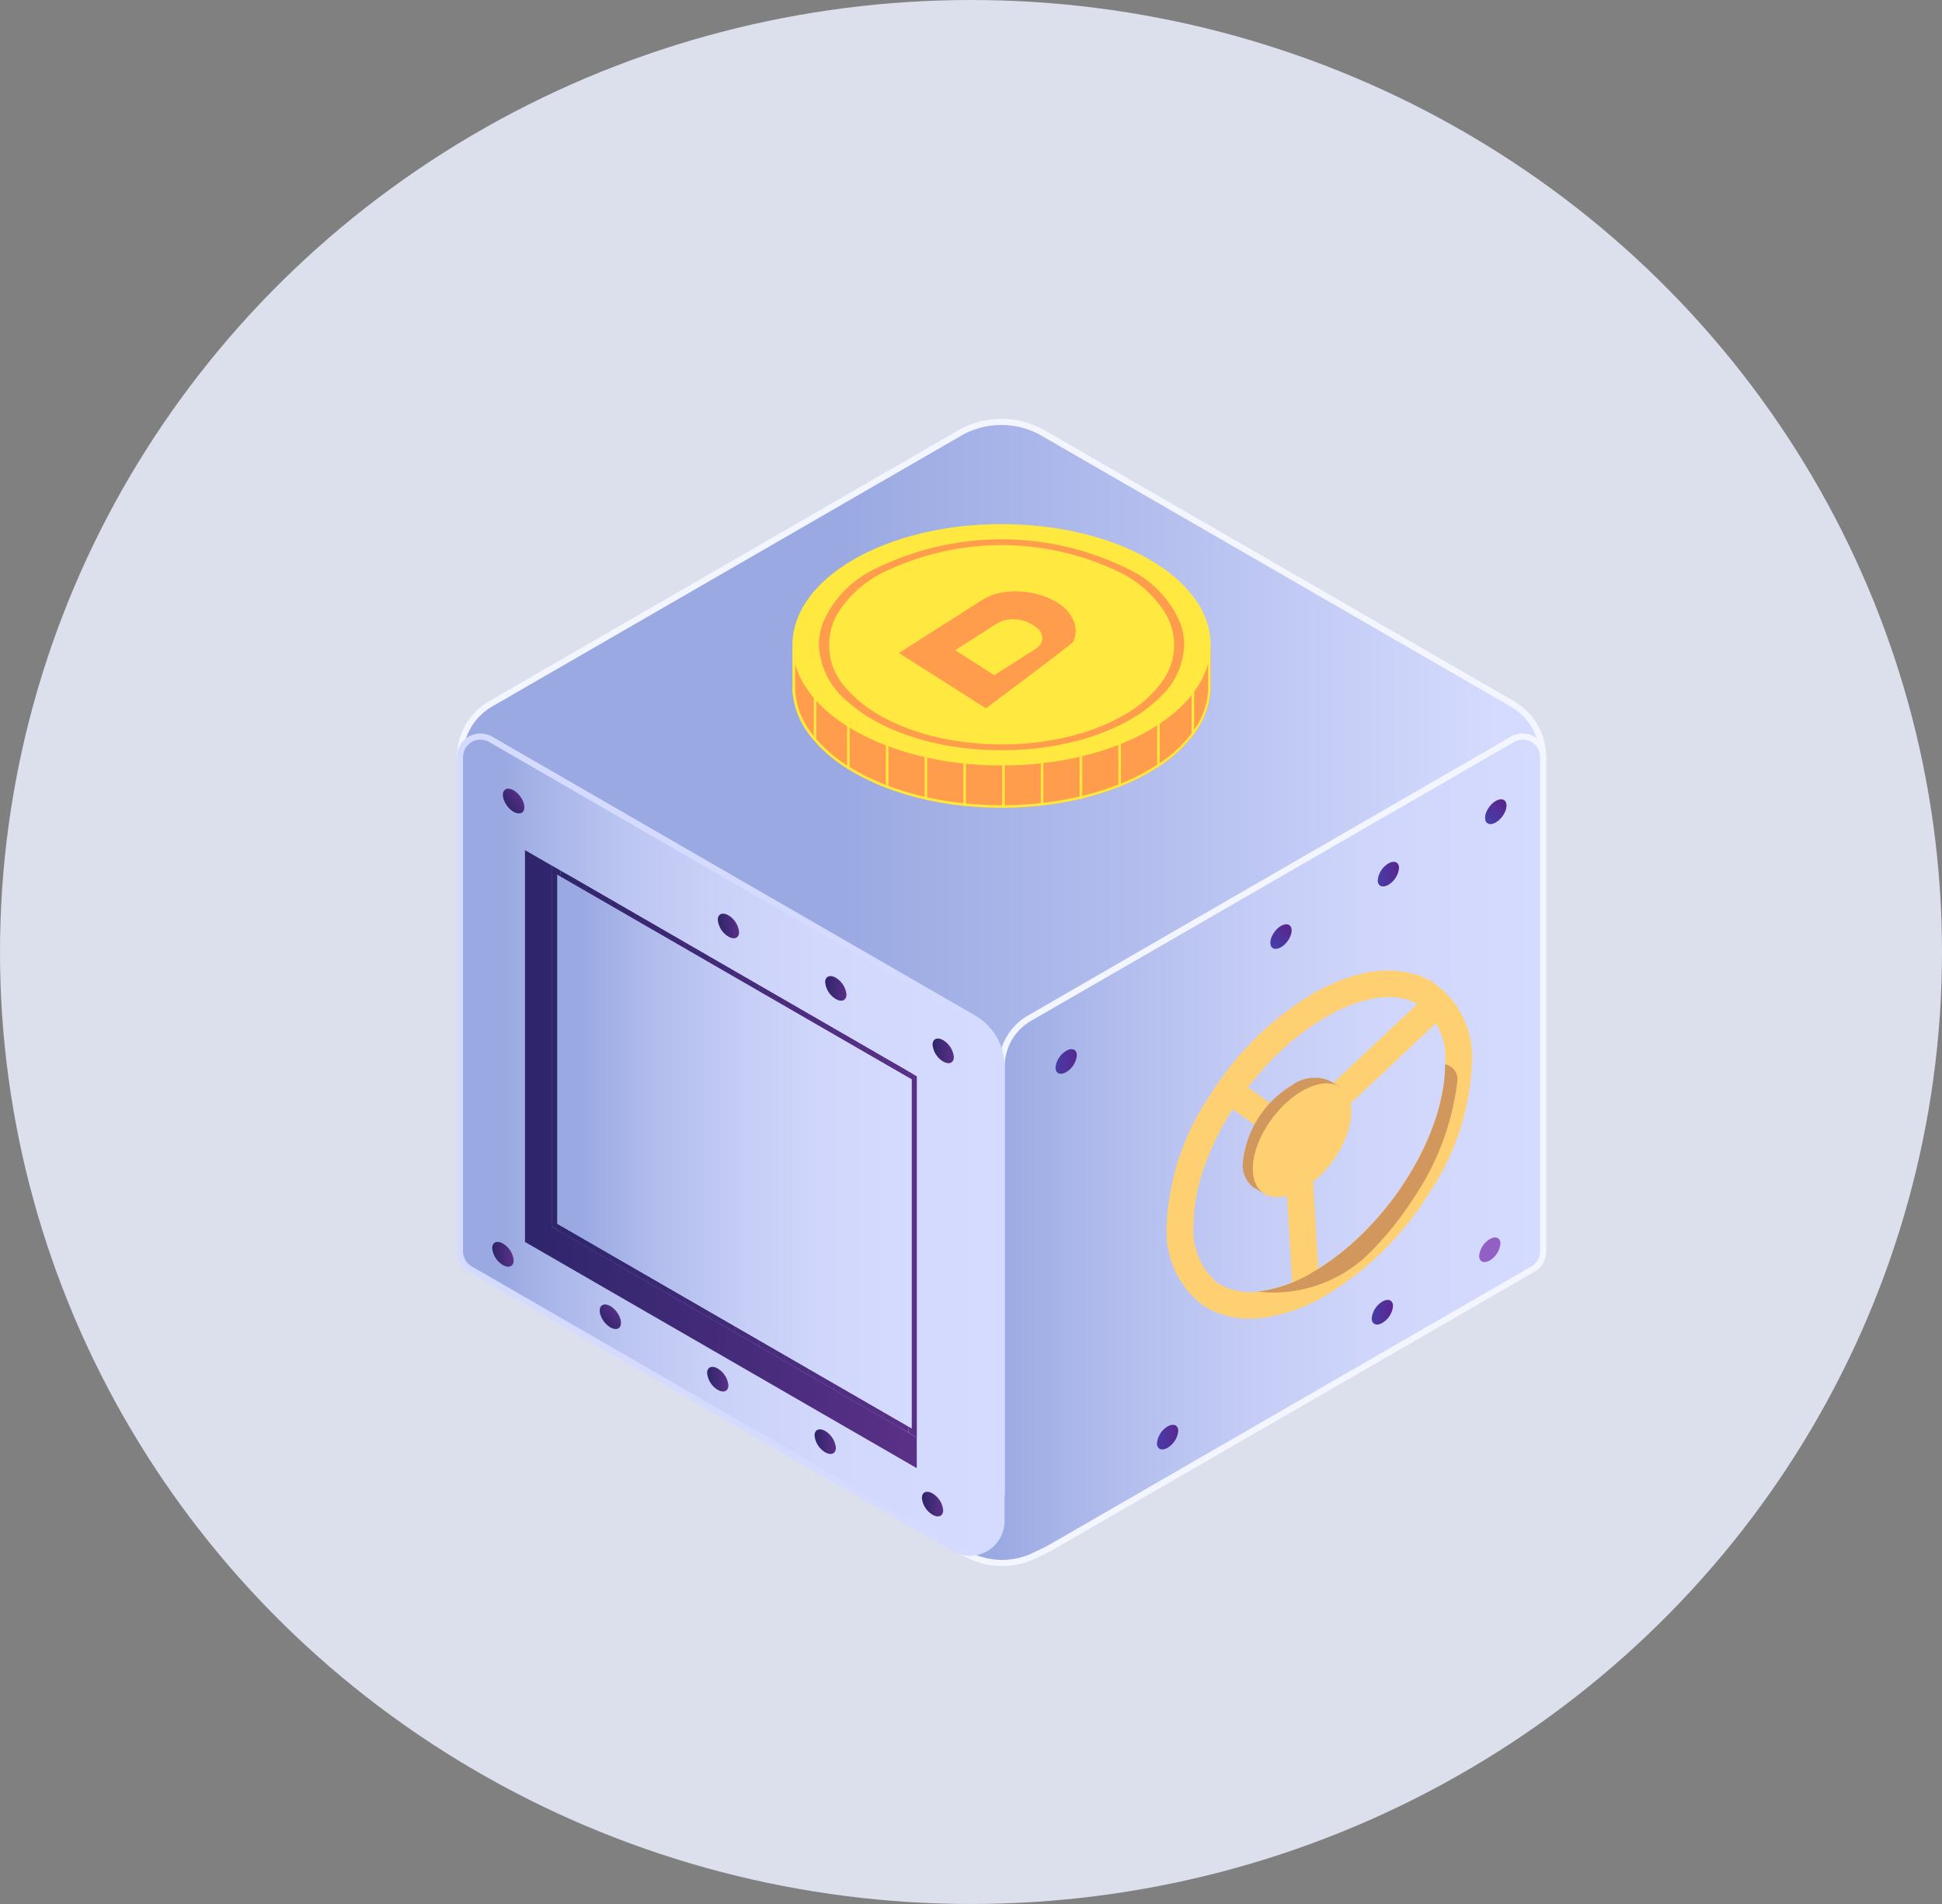 <svg xmlns="http://www.w3.org/2000/svg" xmlns:xlink="http://www.w3.org/1999/xlink" width="102" height="100" viewBox="0 0 102 100">
  <rect x="0" y="0" width="102" height="100" fill="#808080" stroke="none"/>
  <defs>
    <linearGradient id="linear-gradient" y1="0.5" x2="1" y2="0.5" gradientUnits="objectBoundingBox">
      <stop offset="0.35" stop-color="#9aa9e2"/>
      <stop offset="0.635" stop-color="#b3beee"/>
      <stop offset="0.957" stop-color="#d5dbfe"/>
    </linearGradient>
    <linearGradient id="linear-gradient-2" y1="0.5" x2="1" y2="0.5" gradientUnits="objectBoundingBox">
      <stop offset="0.079" stop-color="#9aa9e2"/>
      <stop offset="0.287" stop-color="#b2bded"/>
      <stop offset="0.517" stop-color="#c5cdf6"/>
      <stop offset="0.751" stop-color="#d1d7fc"/>
      <stop offset="0.995" stop-color="#d5dbfe"/>
    </linearGradient>
    <linearGradient id="linear-gradient-3" y1="0.5" x2="1" y2="0.5" gradientUnits="objectBoundingBox">
      <stop offset="0.079" stop-color="#9aa9e2"/>
      <stop offset="0.153" stop-color="#a7b4e8"/>
      <stop offset="0.299" stop-color="#bbc5f1"/>
      <stop offset="0.465" stop-color="#cad1f8"/>
      <stop offset="0.666" stop-color="#d2d8fc"/>
      <stop offset="0.995" stop-color="#d5dbfe"/>
    </linearGradient>
    <linearGradient id="linear-gradient-4" y1="0.5" x2="1" y2="0.5" gradientUnits="objectBoundingBox">
      <stop offset="0" stop-color="#2e256b"/>
      <stop offset="1" stop-color="#5a3087"/>
    </linearGradient>
    <clipPath id="clip-path">
      <path id="Path_38282" data-name="Path 38282" d="M2270.681,615.335l18.624,10.752v18.357l-18.624-10.752V615.335Zm-.261-.452v18.96l19.146,11.054v-18.96l-19.146-11.054Z" transform="translate(-2270.42 -614.883)" fill="none"/>
    </clipPath>
    <linearGradient id="linear-gradient-6" x1="-0.165" x2="1.165" xlink:href="#linear-gradient-4"/>
    <linearGradient id="linear-gradient-11" x1="0.124" y1="0.5" x2="0.876" y2="0.5" gradientUnits="objectBoundingBox">
      <stop offset="0" stop-color="#483ca6"/>
      <stop offset="1" stop-color="#59278f"/>
    </linearGradient>
    <linearGradient id="linear-gradient-12" x1="0" y1="0.5" x2="1" y2="0.5" xlink:href="#linear-gradient-11"/>
    <linearGradient id="linear-gradient-22" x1="-0.165" x2="1.165" xlink:href="#linear-gradient-4"/>
  </defs>
  <g id="Group_8637" data-name="Group 8637" transform="translate(-3333 219)">
    <ellipse id="Ellipse_2413" data-name="Ellipse 2413" cx="51" cy="50" rx="51" ry="50" transform="translate(3333 -219)" fill="#dce0ec"/>
    <g id="Group_7934" data-name="Group 7934" transform="translate(14587 -4592)">
      <path id="Path_38272" data-name="Path 38272" d="M2261.795,322.039l-24.635-14.221a4.4,4.4,0,0,0-4.4,0l-24.631,14.221a3.225,3.225,0,0,0-1.613,2.793l1.364.538.283-1.449,25.418,15.381.107,2.392,2.285-.188.538-2.137,25.246-15.449.283,1.449,1.364-.538A3.225,3.225,0,0,0,2261.795,322.039Z" transform="translate(-13436.359 4087.93)" fill="url(#linear-gradient)"/>
      <path id="Path_38273" data-name="Path 38273" d="M2231.572,339.926l-.111-2.472-25.21-14.9-.213,1.091-1.646-.649v-.11a3.4,3.4,0,0,1,1.693-2.933l24.631-14.221a4.57,4.57,0,0,1,4.557,0l24.635,14.221a3.4,3.4,0,0,1,1.693,2.933V323l-1.646.649-.276-1.411-24.991,15.293-.55,2.185Zm-25.55-17.879,25.753,15.217.1,2.312,2-.165.525-2.089.056-.034,25.444-15.57.29,1.487,1.08-.426a3.074,3.074,0,0,0-1.53-2.545l-24.635-14.221a4.247,4.247,0,0,0-4.235,0l-24.631,14.221a3.073,3.073,0,0,0-1.53,2.545l1.08.426Z" transform="translate(-13434.393 4089.874)" fill="#f3f6ff"/>
      <path id="Path_38274" data-name="Path 38274" d="M2573.443,525.42l-25.37,14.648a2.922,2.922,0,0,0-1.461,2.53v22.455l-2.893,2.635,1.17.582a3.906,3.906,0,0,0,3.442.019l.55-.266a1.7,1.7,0,0,0,.223-.108l25.415-14.673a1.076,1.076,0,0,0,.538-.931V526.351A1.075,1.075,0,0,0,2573.443,525.42Z" transform="translate(-13748.001 3886.411)" fill="url(#linear-gradient-2)"/>
      <path id="Path_38275" data-name="Path 38275" d="M2543.182,566.867a4.073,4.073,0,0,1-1.813-.423l-1.381-.687L2543,563.01V540.627a3.091,3.091,0,0,1,1.542-2.67l25.37-14.648.081.14-.081-.14a1.237,1.237,0,0,1,1.855,1.071v25.961a1.24,1.24,0,0,1-.618,1.071l-25.415,14.673a1.889,1.889,0,0,1-.239.116l-.544.263A4.071,4.071,0,0,1,2543.182,566.867Zm-2.628-1.189.959.477a3.77,3.77,0,0,0,3.3.019l.56-.27a1.553,1.553,0,0,0,.2-.1l25.415-14.673a.916.916,0,0,0,.457-.791V524.38a.914.914,0,0,0-1.371-.791l-25.37,14.648a2.768,2.768,0,0,0-1.38,2.39v22.526Z" transform="translate(-13744.553 3888.382)" fill="#f3f6ff"/>
      <path id="Path_38276" data-name="Path 38276" d="M2232.472,567.916l-25.415-14.673a1.076,1.076,0,0,1-.538-.931V526.351a1.075,1.075,0,0,1,1.613-.931l25.37,14.648a2.921,2.921,0,0,1,1.461,2.53v23.88A1.661,1.661,0,0,1,2232.472,567.916Z" transform="translate(-13436.359 3886.411)" fill="url(#linear-gradient-3)"/>
      <path id="Path_38277" data-name="Path 38277" d="M2231.336,566.332a1.817,1.817,0,0,1-.911-.247l-25.415-14.673a1.24,1.24,0,0,1-.618-1.071V524.38a1.236,1.236,0,0,1,1.854-1.071l25.37,14.648a3.091,3.091,0,0,1,1.541,2.67v23.88a1.829,1.829,0,0,1-1.822,1.825Zm-.75-.526a1.5,1.5,0,0,0,2.249-1.3v-23.88a2.767,2.767,0,0,0-1.38-2.39l-25.37-14.648a.914.914,0,0,0-1.371.791v25.961a.916.916,0,0,0,.457.791Z" transform="translate(-13434.393 3888.382)" fill="#d5dbfe"/>
      <g id="Group_7854" data-name="Group 7854" transform="translate(-11226.429 4417.65)">
        <path id="Path_38278" data-name="Path 38278" d="M2272.1,615.85v20.578l-20.578-11.881V603.969l1.433.827Z" transform="translate(-2251.52 -603.969)" fill="url(#linear-gradient-4)"/>
        <path id="Path_38279" data-name="Path 38279" d="M2289.566,625.937V644.9l-19.146-11.054v-18.96Z" transform="translate(-2268.988 -614.056)" fill="url(#linear-gradient-2)"/>
        <g id="Group_7853" data-name="Group 7853" transform="translate(1.433 0.827)">
          <g id="Group_7852" data-name="Group 7852">
            <g id="Group_7851" data-name="Group 7851" clip-path="url(#clip-path)">
              <path id="Path_38280" data-name="Path 38280" d="M2270.42,614.883v0Z" transform="translate(-2270.42 -614.883)" fill="#2e256b"/>
              <rect id="Rectangle_3419" data-name="Rectangle 3419" width="0.435" height="30.014" transform="translate(0 0)" fill="#2e256b"/>
              <rect id="Rectangle_3420" data-name="Rectangle 3420" width="0.435" height="30.014" transform="translate(0.435 0)" fill="#2f256c"/>
              <rect id="Rectangle_3421" data-name="Rectangle 3421" width="0.435" height="30.014" transform="translate(0.87 0)" fill="#30266c"/>
              <rect id="Rectangle_3422" data-name="Rectangle 3422" width="0.435" height="30.014" transform="translate(1.305 0)" fill="#31266d"/>
              <rect id="Rectangle_3423" data-name="Rectangle 3423" width="0.435" height="30.014" transform="translate(1.741 0)" fill="#32266e"/>
              <rect id="Rectangle_3424" data-name="Rectangle 3424" width="0.435" height="30.014" transform="translate(2.176 0)" fill="#33266e"/>
              <rect id="Rectangle_3425" data-name="Rectangle 3425" width="0.435" height="30.014" transform="translate(2.611 0)" fill="#34276f"/>
              <rect id="Rectangle_3426" data-name="Rectangle 3426" width="0.435" height="30.014" transform="translate(3.046 0)" fill="#352770"/>
              <rect id="Rectangle_3427" data-name="Rectangle 3427" width="0.435" height="30.014" transform="translate(3.481 0)" fill="#362770"/>
              <rect id="Rectangle_3428" data-name="Rectangle 3428" width="0.435" height="30.014" transform="translate(3.916 0)" fill="#372771"/>
              <rect id="Rectangle_3429" data-name="Rectangle 3429" width="0.435" height="30.014" transform="translate(4.351 0)" fill="#382872"/>
              <rect id="Rectangle_3430" data-name="Rectangle 3430" width="0.435" height="30.014" transform="translate(4.786 0)" fill="#392872"/>
              <rect id="Rectangle_3431" data-name="Rectangle 3431" width="0.435" height="30.014" transform="translate(5.222 0)" fill="#3a2873"/>
              <rect id="Rectangle_3432" data-name="Rectangle 3432" width="0.435" height="30.014" transform="translate(5.657 0)" fill="#3b2873"/>
              <rect id="Rectangle_3433" data-name="Rectangle 3433" width="0.435" height="30.014" transform="translate(6.092 0)" fill="#3c2974"/>
              <rect id="Rectangle_3434" data-name="Rectangle 3434" width="0.435" height="30.014" transform="translate(6.527 0)" fill="#3d2975"/>
              <rect id="Rectangle_3435" data-name="Rectangle 3435" width="0.435" height="30.014" transform="translate(6.962 0)" fill="#3e2975"/>
              <rect id="Rectangle_3436" data-name="Rectangle 3436" width="0.435" height="30.014" transform="translate(7.397 0)" fill="#3f2976"/>
              <rect id="Rectangle_3437" data-name="Rectangle 3437" width="0.435" height="30.014" transform="translate(7.832 0)" fill="#402a77"/>
              <rect id="Rectangle_3438" data-name="Rectangle 3438" width="0.435" height="30.014" transform="translate(8.267 0)" fill="#412a77"/>
              <rect id="Rectangle_3439" data-name="Rectangle 3439" width="0.435" height="30.014" transform="translate(8.703 0)" fill="#422a78"/>
              <rect id="Rectangle_3440" data-name="Rectangle 3440" width="0.435" height="30.014" transform="translate(9.138 0)" fill="#432a79"/>
              <rect id="Rectangle_3441" data-name="Rectangle 3441" width="0.435" height="30.014" transform="translate(9.573 0)" fill="#452b79"/>
              <rect id="Rectangle_3442" data-name="Rectangle 3442" width="0.435" height="30.014" transform="translate(10.008 0)" fill="#462b7a"/>
              <rect id="Rectangle_3443" data-name="Rectangle 3443" width="0.435" height="30.014" transform="translate(10.443 0)" fill="#472b7b"/>
              <rect id="Rectangle_3444" data-name="Rectangle 3444" width="0.435" height="30.014" transform="translate(10.878 0)" fill="#482b7b"/>
              <rect id="Rectangle_3445" data-name="Rectangle 3445" width="0.435" height="30.014" transform="translate(11.313 0)" fill="#492c7c"/>
              <rect id="Rectangle_3446" data-name="Rectangle 3446" width="0.435" height="30.014" transform="translate(11.749 0)" fill="#4a2c7d"/>
              <rect id="Rectangle_3447" data-name="Rectangle 3447" width="0.435" height="30.014" transform="translate(12.184 0)" fill="#4b2c7d"/>
              <rect id="Rectangle_3448" data-name="Rectangle 3448" width="0.435" height="30.014" transform="translate(12.619 0)" fill="#4c2c7e"/>
              <rect id="Rectangle_3449" data-name="Rectangle 3449" width="0.435" height="30.014" transform="translate(13.054 0)" fill="#4d2d7f"/>
              <rect id="Rectangle_3450" data-name="Rectangle 3450" width="0.435" height="30.014" transform="translate(13.489 0)" fill="#4e2d7f"/>
              <rect id="Rectangle_3451" data-name="Rectangle 3451" width="0.435" height="30.014" transform="translate(13.924 0)" fill="#4f2d80"/>
              <rect id="Rectangle_3452" data-name="Rectangle 3452" width="0.435" height="30.014" transform="translate(14.359 0)" fill="#502d80"/>
              <rect id="Rectangle_3453" data-name="Rectangle 3453" width="0.435" height="30.014" transform="translate(14.794 0)" fill="#512e81"/>
              <rect id="Rectangle_3454" data-name="Rectangle 3454" width="0.435" height="30.014" transform="translate(15.23 0)" fill="#522e82"/>
              <rect id="Rectangle_3455" data-name="Rectangle 3455" width="0.435" height="30.014" transform="translate(15.665 0)" fill="#532e82"/>
              <rect id="Rectangle_3456" data-name="Rectangle 3456" width="0.435" height="30.014" transform="translate(16.1 0)" fill="#542e83"/>
              <rect id="Rectangle_3457" data-name="Rectangle 3457" width="0.435" height="30.014" transform="translate(16.535 0)" fill="#552f84"/>
              <rect id="Rectangle_3458" data-name="Rectangle 3458" width="0.435" height="30.014" transform="translate(16.97 0)" fill="#562f84"/>
              <rect id="Rectangle_3459" data-name="Rectangle 3459" width="0.435" height="30.014" transform="translate(17.405 0)" fill="#572f85"/>
              <rect id="Rectangle_3460" data-name="Rectangle 3460" width="0.435" height="30.014" transform="translate(17.84 0)" fill="#582f86"/>
              <rect id="Rectangle_3461" data-name="Rectangle 3461" width="0.435" height="30.014" transform="translate(18.275 0)" fill="#593086"/>
              <rect id="Rectangle_3462" data-name="Rectangle 3462" width="0.435" height="30.014" transform="translate(18.711 0)" fill="#5a3087"/>
              <path id="Path_38281" data-name="Path 38281" d="M2523.025,644.9v0Z" transform="translate(-2503.879 -614.883)" fill="#5a3087"/>
              <rect id="Rectangle_3463" data-name="Rectangle 3463" width="0.174" height="29.11" transform="translate(0.261 0.452)" fill="#2e256b"/>
              <rect id="Rectangle_3464" data-name="Rectangle 3464" width="0.435" height="29.11" transform="translate(0.435 0.452)" fill="#2f256c"/>
              <rect id="Rectangle_3465" data-name="Rectangle 3465" width="0.435" height="29.11" transform="translate(0.87 0.452)" fill="#30266c"/>
              <rect id="Rectangle_3466" data-name="Rectangle 3466" width="0.435" height="29.11" transform="translate(1.305 0.452)" fill="#31266d"/>
              <rect id="Rectangle_3467" data-name="Rectangle 3467" width="0.435" height="29.11" transform="translate(1.741 0.452)" fill="#32266e"/>
              <rect id="Rectangle_3468" data-name="Rectangle 3468" width="0.435" height="29.11" transform="translate(2.176 0.452)" fill="#33266e"/>
              <rect id="Rectangle_3469" data-name="Rectangle 3469" width="0.435" height="29.11" transform="translate(2.611 0.452)" fill="#34276f"/>
              <rect id="Rectangle_3470" data-name="Rectangle 3470" width="0.435" height="29.11" transform="translate(3.046 0.452)" fill="#352770"/>
              <rect id="Rectangle_3471" data-name="Rectangle 3471" width="0.435" height="29.11" transform="translate(3.481 0.452)" fill="#362770"/>
              <rect id="Rectangle_3472" data-name="Rectangle 3472" width="0.435" height="29.11" transform="translate(3.916 0.452)" fill="#372771"/>
              <rect id="Rectangle_3473" data-name="Rectangle 3473" width="0.435" height="29.11" transform="translate(4.351 0.452)" fill="#382872"/>
              <rect id="Rectangle_3474" data-name="Rectangle 3474" width="0.435" height="29.11" transform="translate(4.786 0.452)" fill="#392872"/>
              <rect id="Rectangle_3475" data-name="Rectangle 3475" width="0.435" height="29.11" transform="translate(5.222 0.452)" fill="#3a2873"/>
              <rect id="Rectangle_3476" data-name="Rectangle 3476" width="0.435" height="29.11" transform="translate(5.657 0.452)" fill="#3b2873"/>
              <rect id="Rectangle_3477" data-name="Rectangle 3477" width="0.435" height="29.11" transform="translate(6.092 0.452)" fill="#3c2974"/>
              <rect id="Rectangle_3478" data-name="Rectangle 3478" width="0.435" height="29.11" transform="translate(6.527 0.452)" fill="#3d2975"/>
              <rect id="Rectangle_3479" data-name="Rectangle 3479" width="0.435" height="29.11" transform="translate(6.962 0.452)" fill="#3e2975"/>
              <rect id="Rectangle_3480" data-name="Rectangle 3480" width="0.435" height="29.11" transform="translate(7.397 0.452)" fill="#3f2976"/>
              <rect id="Rectangle_3481" data-name="Rectangle 3481" width="0.435" height="29.11" transform="translate(7.832 0.452)" fill="#402a77"/>
              <rect id="Rectangle_3482" data-name="Rectangle 3482" width="0.435" height="29.11" transform="translate(8.267 0.452)" fill="#412a77"/>
              <rect id="Rectangle_3483" data-name="Rectangle 3483" width="0.435" height="29.11" transform="translate(8.703 0.452)" fill="#422a78"/>
              <rect id="Rectangle_3484" data-name="Rectangle 3484" width="0.435" height="29.11" transform="translate(9.138 0.452)" fill="#432a79"/>
              <rect id="Rectangle_3485" data-name="Rectangle 3485" width="0.435" height="29.11" transform="translate(9.573 0.452)" fill="#452b79"/>
              <rect id="Rectangle_3486" data-name="Rectangle 3486" width="0.435" height="29.11" transform="translate(10.008 0.452)" fill="#462b7a"/>
              <rect id="Rectangle_3487" data-name="Rectangle 3487" width="0.435" height="29.11" transform="translate(10.443 0.452)" fill="#472b7b"/>
              <rect id="Rectangle_3488" data-name="Rectangle 3488" width="0.435" height="29.11" transform="translate(10.878 0.452)" fill="#482b7b"/>
              <rect id="Rectangle_3489" data-name="Rectangle 3489" width="0.435" height="29.11" transform="translate(11.313 0.452)" fill="#492c7c"/>
              <rect id="Rectangle_3490" data-name="Rectangle 3490" width="0.435" height="29.11" transform="translate(11.749 0.452)" fill="#4a2c7d"/>
              <rect id="Rectangle_3491" data-name="Rectangle 3491" width="0.435" height="29.11" transform="translate(12.184 0.452)" fill="#4b2c7d"/>
              <rect id="Rectangle_3492" data-name="Rectangle 3492" width="0.435" height="29.11" transform="translate(12.619 0.452)" fill="#4c2c7e"/>
              <rect id="Rectangle_3493" data-name="Rectangle 3493" width="0.435" height="29.11" transform="translate(13.054 0.452)" fill="#4d2d7f"/>
              <rect id="Rectangle_3494" data-name="Rectangle 3494" width="0.435" height="29.11" transform="translate(13.489 0.452)" fill="#4e2d7f"/>
              <rect id="Rectangle_3495" data-name="Rectangle 3495" width="0.435" height="29.11" transform="translate(13.924 0.452)" fill="#4f2d80"/>
              <rect id="Rectangle_3496" data-name="Rectangle 3496" width="0.435" height="29.11" transform="translate(14.359 0.452)" fill="#502d80"/>
              <rect id="Rectangle_3497" data-name="Rectangle 3497" width="0.435" height="29.11" transform="translate(14.794 0.452)" fill="#512e81"/>
              <rect id="Rectangle_3498" data-name="Rectangle 3498" width="0.435" height="29.11" transform="translate(15.23 0.452)" fill="#522e82"/>
              <rect id="Rectangle_3499" data-name="Rectangle 3499" width="0.435" height="29.11" transform="translate(15.665 0.452)" fill="#532e82"/>
              <rect id="Rectangle_3500" data-name="Rectangle 3500" width="0.435" height="29.11" transform="translate(16.1 0.452)" fill="#542e83"/>
              <rect id="Rectangle_3501" data-name="Rectangle 3501" width="0.435" height="29.11" transform="translate(16.535 0.452)" fill="#552f84"/>
              <rect id="Rectangle_3502" data-name="Rectangle 3502" width="0.435" height="29.11" transform="translate(16.97 0.452)" fill="#562f84"/>
              <rect id="Rectangle_3503" data-name="Rectangle 3503" width="0.435" height="29.11" transform="translate(17.405 0.452)" fill="#572f85"/>
              <rect id="Rectangle_3504" data-name="Rectangle 3504" width="0.435" height="29.11" transform="translate(17.84 0.452)" fill="#582f86"/>
              <rect id="Rectangle_3505" data-name="Rectangle 3505" width="0.435" height="29.11" transform="translate(18.275 0.452)" fill="#593086"/>
              <rect id="Rectangle_3506" data-name="Rectangle 3506" width="0.174" height="29.11" transform="translate(18.711 0.452)" fill="#5a3087"/>
            </g>
          </g>
        </g>
      </g>
      <g id="Group_7855" data-name="Group 7855" transform="translate(-11227.807 4414.226)">
        <ellipse id="Ellipse_3211" data-name="Ellipse 3211" cx="0.421" cy="0.744" rx="0.421" ry="0.744" transform="translate(0 0.506) rotate(-36.949)" fill="#634d99"/>
        <ellipse id="Ellipse_3212" data-name="Ellipse 3212" cx="0.421" cy="0.744" rx="0.421" ry="0.744" transform="translate(0 0.506) rotate(-36.949)" fill="url(#linear-gradient-6)"/>
        <ellipse id="Ellipse_3213" data-name="Ellipse 3213" cx="0.421" cy="0.744" rx="0.421" ry="0.744" transform="translate(5.641 3.786) rotate(-36.949)" fill="url(#linear-gradient-6)"/>
        <path id="Path_38283" data-name="Path 38283" d="M2386.252,648.968c0,.309-.25.415-.559.236a1.16,1.16,0,0,1-.559-.882c0-.309.25-.415.559-.236A1.16,1.16,0,0,1,2386.252,648.968Z" transform="translate(-2373.627 -641.238)" fill="url(#linear-gradient-4)"/>
        <path id="Path_38284" data-name="Path 38284" d="M2460.676,692.242c0,.309-.25.415-.559.236a1.16,1.16,0,0,1-.559-.882c0-.309.25-.415.559-.236A1.16,1.16,0,0,1,2460.676,692.242Z" transform="translate(-2442.41 -681.233)" fill="url(#linear-gradient-4)"/>
        <path id="Path_38285" data-name="Path 38285" d="M2535.1,735.517c0,.309-.25.415-.559.236a1.16,1.16,0,0,1-.559-.882c0-.309.25-.415.559-.236A1.16,1.16,0,0,1,2535.1,735.517Z" transform="translate(-2511.194 -721.227)" fill="url(#linear-gradient-4)"/>
      </g>
      <g id="Group_7856" data-name="Group 7856" transform="translate(-11198.56 4414.784)">
        <ellipse id="Ellipse_3214" data-name="Ellipse 3214" cx="0.744" cy="0.421" rx="0.744" ry="0.421" transform="translate(22.34 1.188) rotate(-53.051)" fill="#925fc4"/>
        <ellipse id="Ellipse_3215" data-name="Ellipse 3215" cx="0.744" cy="0.421" rx="0.744" ry="0.421" transform="translate(22.34 1.188) rotate(-53.051)" fill="url(#linear-gradient-11)"/>
        <path id="Path_38286" data-name="Path 38286" d="M2842.491,613.052c0,.309.25.415.559.236a1.16,1.16,0,0,0,.559-.882c0-.309-.25-.415-.559-.236A1.16,1.16,0,0,0,2842.491,613.052Z" transform="translate(-2825.568 -608.602)" fill="url(#linear-gradient-12)"/>
        <ellipse id="Ellipse_3216" data-name="Ellipse 3216" cx="0.744" cy="0.421" rx="0.744" ry="0.421" transform="translate(11.058 7.748) rotate(-53.051)" fill="url(#linear-gradient-11)"/>
        <path id="Path_38287" data-name="Path 38287" d="M2693.642,699.6c0,.309.25.415.559.236a1.16,1.16,0,0,0,.559-.882c0-.309-.25-.415-.559-.236A1.16,1.16,0,0,0,2693.642,699.6Z" transform="translate(-2688.001 -688.592)" fill="url(#linear-gradient-12)"/>
        <path id="Path_38288" data-name="Path 38288" d="M2619.218,742.876c0,.309.25.415.559.236a1.16,1.16,0,0,0,.559-.882c0-.309-.25-.415-.559-.236A1.16,1.16,0,0,0,2619.218,742.876Z" transform="translate(-2619.218 -728.587)" fill="url(#linear-gradient-12)"/>
      </g>
      <g id="Group_7857" data-name="Group 7857" transform="translate(-11198.874 4437.994)">
        <path id="Path_38289" data-name="Path 38289" d="M2912.764,873.352c0,.309.25.415.559.236a1.16,1.16,0,0,0,.559-.882c0-.309-.25-.415-.559-.236A1.16,1.16,0,0,0,2912.764,873.352Z" transform="translate(-2890.2 -872.383)" fill="#925fc4"/>
        <path id="Path_38290" data-name="Path 38290" d="M2912.764,873.352c0,.309.25.415.559.236a1.16,1.16,0,0,0,.559-.882c0-.309-.25-.415-.559-.236A1.16,1.16,0,0,0,2912.764,873.352Z" transform="translate(-2890.2 -872.383)" fill="url(#linear-gradient-12)"/>
        <path id="Path_38291" data-name="Path 38291" d="M2838.339,916.627c0,.309.25.415.559.236a1.159,1.159,0,0,0,.559-.882c0-.309-.25-.415-.559-.236A1.16,1.16,0,0,0,2838.339,916.627Z" transform="translate(-2821.417 -912.378)" fill="url(#linear-gradient-12)"/>
        <path id="Path_38292" data-name="Path 38292" d="M2763.915,959.9c0,.309.25.415.559.236a1.16,1.16,0,0,0,.559-.882c0-.309-.25-.415-.559-.236A1.16,1.16,0,0,0,2763.915,959.9Z" transform="translate(-2752.633 -952.373)" fill="url(#linear-gradient-12)"/>
        <path id="Path_38293" data-name="Path 38293" d="M2689.491,1003.176c0,.309.25.415.559.236a1.16,1.16,0,0,0,.559-.882c0-.309-.25-.415-.559-.236A1.16,1.16,0,0,0,2689.491,1003.176Z" transform="translate(-2683.85 -992.368)" fill="url(#linear-gradient-12)"/>
        <path id="Path_38294" data-name="Path 38294" d="M2615.067,1046.451c0,.309.25.415.559.236a1.16,1.16,0,0,0,.559-.882c0-.309-.25-.415-.559-.236A1.16,1.16,0,0,0,2615.067,1046.451Z" transform="translate(-2615.067 -1032.362)" fill="url(#linear-gradient-12)"/>
      </g>
      <g id="Group_7858" data-name="Group 7858" transform="translate(-11228.143 4438.231)">
        <path id="Path_38295" data-name="Path 38295" d="M2230.023,876.475c0,.309-.25.415-.559.236a1.16,1.16,0,0,1-.559-.882c0-.309.25-.415.559-.236A1.159,1.159,0,0,1,2230.023,876.475Z" transform="translate(-2228.905 -875.506)" fill="#634d99"/>
        <path id="Path_38296" data-name="Path 38296" d="M2230.023,876.475c0,.309-.25.415-.559.236a1.16,1.16,0,0,1-.559-.882c0-.309.25-.415.559-.236A1.159,1.159,0,0,1,2230.023,876.475Z" transform="translate(-2228.905 -875.506)" fill="url(#linear-gradient-4)"/>
        <ellipse id="Ellipse_3217" data-name="Ellipse 3217" cx="0.421" cy="0.744" rx="0.421" ry="0.744" transform="translate(5.417 3.584) rotate(-36.949)" fill="url(#linear-gradient-22)"/>
        <path id="Path_38297" data-name="Path 38297" d="M2378.873,963.024c0,.309-.25.415-.559.236a1.159,1.159,0,0,1-.559-.882c0-.309.25-.415.559-.236A1.16,1.16,0,0,1,2378.873,963.024Z" transform="translate(-2366.472 -955.495)" fill="url(#linear-gradient-4)"/>
        <path id="Path_38298" data-name="Path 38298" d="M2453.3,1006.3c0,.309-.25.415-.559.236a1.16,1.16,0,0,1-.559-.882c0-.309.25-.415.559-.236A1.16,1.16,0,0,1,2453.3,1006.3Z" transform="translate(-2435.255 -995.49)" fill="url(#linear-gradient-4)"/>
        <path id="Path_38299" data-name="Path 38299" d="M2527.721,1049.574c0,.309-.25.415-.559.236a1.16,1.16,0,0,1-.559-.882c0-.309.25-.415.559-.236A1.16,1.16,0,0,1,2527.721,1049.574Z" transform="translate(-2504.039 -1035.485)" fill="url(#linear-gradient-4)"/>
      </g>
      <g id="Group_7862" data-name="Group 7862" transform="translate(-11192.719 4423.978)">
        <g id="Group_7859" data-name="Group 7859" transform="translate(0)">
          <path id="Path_38300" data-name="Path 38300" d="M2710.166,688.008a3.841,3.841,0,0,0-.648-.3,5.307,5.307,0,0,0-2.961-.1,9.43,9.43,0,0,0-2.621,1.061,16.3,16.3,0,0,0-5.411,5.358,13.158,13.158,0,0,0-2.25,6.781,4.851,4.851,0,0,0,1.877,4.2c.083.057.168.112.256.162a4.4,4.4,0,0,0,2.222.558,5.688,5.688,0,0,0,.659-.039,8.758,8.758,0,0,0,3.351-1.185,16.279,16.279,0,0,0,5.41-5.358,13.149,13.149,0,0,0,2.25-6.781A4.74,4.74,0,0,0,2710.166,688.008Zm-9.111,16.3a3.22,3.22,0,0,1-1.945-.354,2.273,2.273,0,0,1-.3-.208,3.637,3.637,0,0,1-1.128-2.938c0-3.806,3.122-8.706,6.959-10.922a8.215,8.215,0,0,1,2.158-.9,4.933,4.933,0,0,1,1.139-.143,3.345,3.345,0,0,1,.926.123,2.637,2.637,0,0,1,.6.252,3.415,3.415,0,0,1,1.431,3.146c0,3.807-3.122,8.706-6.959,10.922A7.317,7.317,0,0,1,2701.055,704.311Z" transform="translate(-2696.274 -687.45)" fill="#ffd071"/>
        </g>
        <path id="Path_38301" data-name="Path 38301" d="M2777.454,718.921l-.5-8.49,7.638-7.173.962,1.025L2778.4,711l.462,7.833Z" transform="translate(-2770.839 -702.059)" fill="#ffd071"/>
        <g id="Group_7860" data-name="Group 7860" transform="translate(4.781 4.921)">
          <path id="Path_38302" data-name="Path 38302" d="M2759.355,764.32a7.19,7.19,0,0,0,5.924-2.083,17.743,17.743,0,0,0,2.342-2.952,13.8,13.8,0,0,0,2.219-6.055.793.793,0,0,0-.646-.849h0c0,3.807-3.122,8.706-6.959,10.922a7.314,7.314,0,0,1-2.88,1.018Z" transform="translate(-2759.355 -752.38)" fill="#d1975d"/>
        </g>
        <rect id="Rectangle_3507" data-name="Rectangle 3507" width="1.406" height="4.365" transform="translate(2.88 6.867) rotate(-54.611)" fill="#ffd071"/>
        <g id="Group_7861" data-name="Group 7861" transform="translate(3.484 4.989)">
          <path id="Path_38303" data-name="Path 38303" d="M2753.968,762.19l.106-.153-.539-.306-.031-.017h0a2.008,2.008,0,0,0-1.934.248,5.368,5.368,0,0,0-2.588,4.083,1.478,1.478,0,0,0,.547,1.275h0a1.129,1.129,0,0,0,.162.094l.468.274.1-.149a2.627,2.627,0,0,0,1.309-.4,5.368,5.368,0,0,0,2.588-4.082A1.831,1.831,0,0,0,2753.968,762.19Z" transform="translate(-2748.471 -760.933)" fill="#d1975d"/>
          <ellipse id="Ellipse_3218" data-name="Ellipse 3218" cx="3.441" cy="1.947" rx="3.441" ry="1.947" transform="matrix(0.601, -0.799, 0.799, 0.601, 0, 5.5)" fill="#ffd071"/>
        </g>
      </g>
      <g id="Group_7878" data-name="Group 7878" transform="translate(-11212.377 4400.526)">
        <path id="Path_38304" data-name="Path 38304" d="M2458.881,411.55v2.155h0v.3h-.012a4.115,4.115,0,0,1-.625,1.833c-.042.069-.088.139-.135.208a6.93,6.93,0,0,1-1.9,1.807l-.135.088q-.2.126-.409.249a11.8,11.8,0,0,1-1.492.722l-.135.053a14.556,14.556,0,0,1-1.9.592l-.135.033a17.283,17.283,0,0,1-1.9.329l-.135.015a18.647,18.647,0,0,1-1.9.112h-.134a18.7,18.7,0,0,1-1.9-.093l-.135-.014a17.478,17.478,0,0,1-1.9-.306l-.134-.03a15.041,15.041,0,0,1-1.9-.564l-.135-.051a11.833,11.833,0,0,1-1.689-.8c-.072-.042-.142-.084-.212-.126l-.135-.083a7.374,7.374,0,0,1-1.9-1.667c-.047-.06-.092-.119-.135-.179a4.23,4.23,0,0,1-.822-2.129h-.012V411.55h.652q.085-.136.182-.27c.043-.061.088-.12.135-.18a6.093,6.093,0,0,1,.582-.644,7.715,7.715,0,0,1,.9-.741q.357-.254.768-.492a17.164,17.164,0,0,1,15.53,0q.41.237.767.492a7.715,7.715,0,0,1,.9.741,5.928,5.928,0,0,1,.779.913c.042.06.081.12.119.181Z" transform="translate(-2436.919 -405.143)" fill="#ff9d4d"/>
        <g id="Group_7863" data-name="Group 7863" transform="translate(0 2.223)">
          <path id="Path_38305" data-name="Path 38305" d="M2447.9,407.5a15.652,15.652,0,0,1,7.7,1.839c.267.154.522.318.757.485a7.636,7.636,0,0,1,.883.728,5.814,5.814,0,0,1,.762.893c.038.055.076.112.116.176l.04.063h.592v2.184h0l-.01.124a3.975,3.975,0,0,1-.605,1.774c-.039.064-.083.131-.131.2a6.8,6.8,0,0,1-1.865,1.771l-.132.087c-.129.083-.265.165-.4.245a11.717,11.717,0,0,1-1.475.714l-.134.053a14.5,14.5,0,0,1-1.886.587l-.131.032a17.208,17.208,0,0,1-1.887.326l-.133.015a18.559,18.559,0,0,1-1.888.111h-.169c-.621,0-1.244-.031-1.854-.092l-.131-.013a17.377,17.377,0,0,1-1.886-.3l-.133-.03a14.956,14.956,0,0,1-1.885-.559l-.016-.006-.117-.044a11.74,11.74,0,0,1-1.669-.79c-.071-.041-.141-.083-.209-.125l-.133-.082a7.248,7.248,0,0,1-1.868-1.637c-.042-.052-.084-.109-.131-.174a4.081,4.081,0,0,1-.8-2.062l-.01-.124h0v-2.184h.592l.04-.064c.054-.087.114-.176.177-.264.039-.055.082-.113.131-.175a5.993,5.993,0,0,1,.569-.63,7.632,7.632,0,0,1,.883-.728c.237-.169.492-.332.757-.485a15.65,15.65,0,0,1,7.7-1.839Zm0-.135a15.872,15.872,0,0,0-7.765,1.857q-.41.237-.768.492a7.718,7.718,0,0,0-.9.741,6.09,6.09,0,0,0-.582.644c-.047.06-.092.119-.135.18q-.1.134-.182.27h-.652V414h.012a4.227,4.227,0,0,0,.822,2.129c.043.06.087.12.135.179a7.373,7.373,0,0,0,1.9,1.667l.135.083c.069.042.14.084.212.126a11.84,11.84,0,0,0,1.689.8l.135.051a15.051,15.051,0,0,0,1.9.564l.134.03a17.486,17.486,0,0,0,1.9.307l.135.013a18.667,18.667,0,0,0,1.865.093h.171a18.656,18.656,0,0,0,1.9-.112l.135-.015a17.276,17.276,0,0,0,1.9-.329l.135-.033a14.551,14.551,0,0,0,1.9-.592l.135-.053a11.8,11.8,0,0,0,1.492-.722q.212-.123.409-.249l.135-.088a6.929,6.929,0,0,0,1.9-1.807c.047-.069.093-.138.135-.208a4.115,4.115,0,0,0,.625-1.833h.012v-.3h0V411.55h-.652c-.038-.061-.077-.121-.119-.181a5.93,5.93,0,0,0-.779-.913,7.718,7.718,0,0,0-.9-.741q-.357-.255-.767-.492a15.875,15.875,0,0,0-7.765-1.857Z" transform="translate(-2436.919 -407.366)" fill="#ffe840"/>
        </g>
        <ellipse id="Ellipse_3219" data-name="Ellipse 3219" cx="10.981" cy="6.34" rx="10.981" ry="6.34" transform="translate(0 0)" fill="#ffe840"/>
        <g id="Group_7864" data-name="Group 7864" transform="translate(1.387 0.801)">
          <path id="Path_38306" data-name="Path 38306" d="M2474.241,393.113a5.481,5.481,0,0,0-2.646-2.89,14.993,14.993,0,0,0-13.568,0,5.483,5.483,0,0,0-2.647,2.89,3.339,3.339,0,0,0-.163,1.027,4.025,4.025,0,0,0,1.483,2.962c.044.041.089.08.135.119a7.834,7.834,0,0,0,1.193.837q.341.2.708.37l.135.063a12.048,12.048,0,0,0,1.9.677l.135.036a14.822,14.822,0,0,0,1.9.355l.135.017a16.545,16.545,0,0,0,1.87.1h.166a16.3,16.3,0,0,0,1.9-.127l.135-.018a14.549,14.549,0,0,0,1.9-.383l.135-.038a11.757,11.757,0,0,0,1.9-.715c.045-.021.09-.043.135-.066q.262-.131.511-.275a7.591,7.591,0,0,0,1.39-1.013c.046-.043.091-.086.135-.13a3.919,3.919,0,0,0,1.285-2.775A3.332,3.332,0,0,0,2474.241,393.113Zm-1.122,3.122c-.043.057-.088.114-.135.171a6.473,6.473,0,0,1-1.763,1.436l-.138.078c-.044.025-.089.049-.135.072a10.608,10.608,0,0,1-1.9.776l-.135.04a13.668,13.668,0,0,1-1.9.408l-.135.018a15.362,15.362,0,0,1-1.9.136h-.135a15.534,15.534,0,0,1-1.9-.112l-.135-.017a13.9,13.9,0,0,1-1.9-.379l-.135-.037a11.031,11.031,0,0,1-1.9-.733l-.135-.069q-.17-.088-.335-.184a6.761,6.761,0,0,1-1.566-1.212q-.069-.075-.135-.15a3.308,3.308,0,0,1-.421-4.108,5.914,5.914,0,0,1,2.122-1.933,14.19,14.19,0,0,1,12.821,0,5.905,5.905,0,0,1,2.121,1.933A3.261,3.261,0,0,1,2473.119,396.235Z" transform="translate(-2455.216 -388.601)" fill="#ff9d4d"/>
        </g>
        <g id="Group_7865" data-name="Group 7865" transform="translate(5.596 3.374)">
          <path id="Path_38308" data-name="Path 38308" d="M2519.9,425.356a1.274,1.274,0,0,0,0-1.147,2.053,2.053,0,0,0-.824-.9,3.6,3.6,0,0,0-.887-.4,4.55,4.55,0,0,0-1.042-.186,4.209,4.209,0,0,0-1.065.069,2.722,2.722,0,0,0-.956.374l-.259.165-.823.523-1,.638h0l-.824.523-1.469.935,1.747,1.112.175.111,2.469,1.571.175.112S2520.112,425.283,2519.9,425.356Zm-4.758-.471.175-.112.085-.054h0l.484-.308c.028-.018.059-.031.088-.047a1.437,1.437,0,0,1,.316-.128,1.858,1.858,0,0,1,.511-.056,1.907,1.907,0,0,1,.985.3l.022.014a1.635,1.635,0,0,1,.152.108.71.71,0,0,1,.326.555.6.6,0,0,1-.085.3.888.888,0,0,1-.241.256c-.026.019-.053.039-.083.057l-.092.058-.323.206-1,.637h0l-.273.174-.43.273-.239-.152-.267-.17-.112-.072-.5-.32-.94-.6.261-.166.442-.281h0Z" transform="translate(-2510.755 -422.555)" fill="#ff9d4d"/>
        </g>
        <g id="Group_7877" data-name="Group 7877" transform="translate(1.121 8.694)">
          <g id="Group_7866" data-name="Group 7866" transform="translate(0 0.35)">
            <path id="Path_38309" data-name="Path 38309" d="M2451.839,497.541v2.222c-.047-.06-.091-.119-.134-.179v-2.223C2451.748,497.421,2451.793,497.481,2451.839,497.541Z" transform="translate(-2451.705 -497.361)" fill="#ffe840"/>
          </g>
          <g id="Group_7867" data-name="Group 7867" transform="translate(1.749 1.92)">
            <path id="Path_38310" data-name="Path 38310" d="M2474.919,518.156v2.223l-.135-.083v-2.223Z" transform="translate(-2474.785 -518.073)" fill="#ffe840"/>
          </g>
          <g id="Group_7868" data-name="Group 7868" transform="translate(3.785 2.928)">
            <path id="Path_38311" data-name="Path 38311" d="M2501.773,531.428v2.223c-.045-.017-.09-.033-.135-.051v-2.223Z" transform="translate(-2501.639 -531.378)" fill="#ffe840"/>
          </g>
          <g id="Group_7869" data-name="Group 7869" transform="translate(5.821 3.542)">
            <path id="Path_38312" data-name="Path 38312" d="M2528.635,539.512v2.223l-.135-.03v-2.223Z" transform="translate(-2528.501 -539.481)" fill="#ffe840"/>
          </g>
          <g id="Group_7870" data-name="Group 7870" transform="translate(7.856 3.879)">
            <path id="Path_38313" data-name="Path 38313" d="M2555.489,543.943v2.223l-.135-.013V543.93Z" transform="translate(-2555.354 -543.93)" fill="#ffe840"/>
          </g>
          <g id="Group_7871" data-name="Group 7871" transform="translate(9.892 3.984)">
            <path id="Path_38314" data-name="Path 38314" d="M2582.351,545.315v2.223h-.135v-2.223Z" transform="translate(-2582.216 -545.315)" fill="#ffe840"/>
          </g>
          <g id="Group_7872" data-name="Group 7872" transform="translate(11.927 3.857)">
            <path id="Path_38315" data-name="Path 38315" d="M2609.2,543.638v2.223l-.135.015v-2.223Z" transform="translate(-2609.07 -543.638)" fill="#ffe840"/>
          </g>
          <g id="Group_7873" data-name="Group 7873" transform="translate(13.963 3.496)">
            <path id="Path_38316" data-name="Path 38316" d="M2636.065,538.873V541.1l-.135.033V538.9Z" transform="translate(-2635.931 -538.873)" fill="#ffe840"/>
          </g>
          <g id="Group_7874" data-name="Group 7874" transform="translate(15.998 2.851)">
            <path id="Path_38317" data-name="Path 38317" d="M2662.919,530.365v2.223l-.135.053v-2.223Z" transform="translate(-2662.785 -530.365)" fill="#ffe840"/>
          </g>
          <g id="Group_7875" data-name="Group 7875" transform="translate(18.034 1.792)">
            <path id="Path_38318" data-name="Path 38318" d="M2689.781,516.387v2.223l-.135.088v-2.223Z" transform="translate(-2689.647 -516.387)" fill="#ffe840"/>
          </g>
          <g id="Group_7876" data-name="Group 7876" transform="translate(19.839)">
            <path id="Path_38319" data-name="Path 38319" d="M2713.6,492.746v2.223c-.042.069-.088.139-.135.208v-2.223C2713.509,492.885,2713.554,492.815,2713.6,492.746Z" transform="translate(-2713.462 -492.746)" fill="#ffe840"/>
          </g>
        </g>
      </g>
    </g>
  </g>
</svg>
